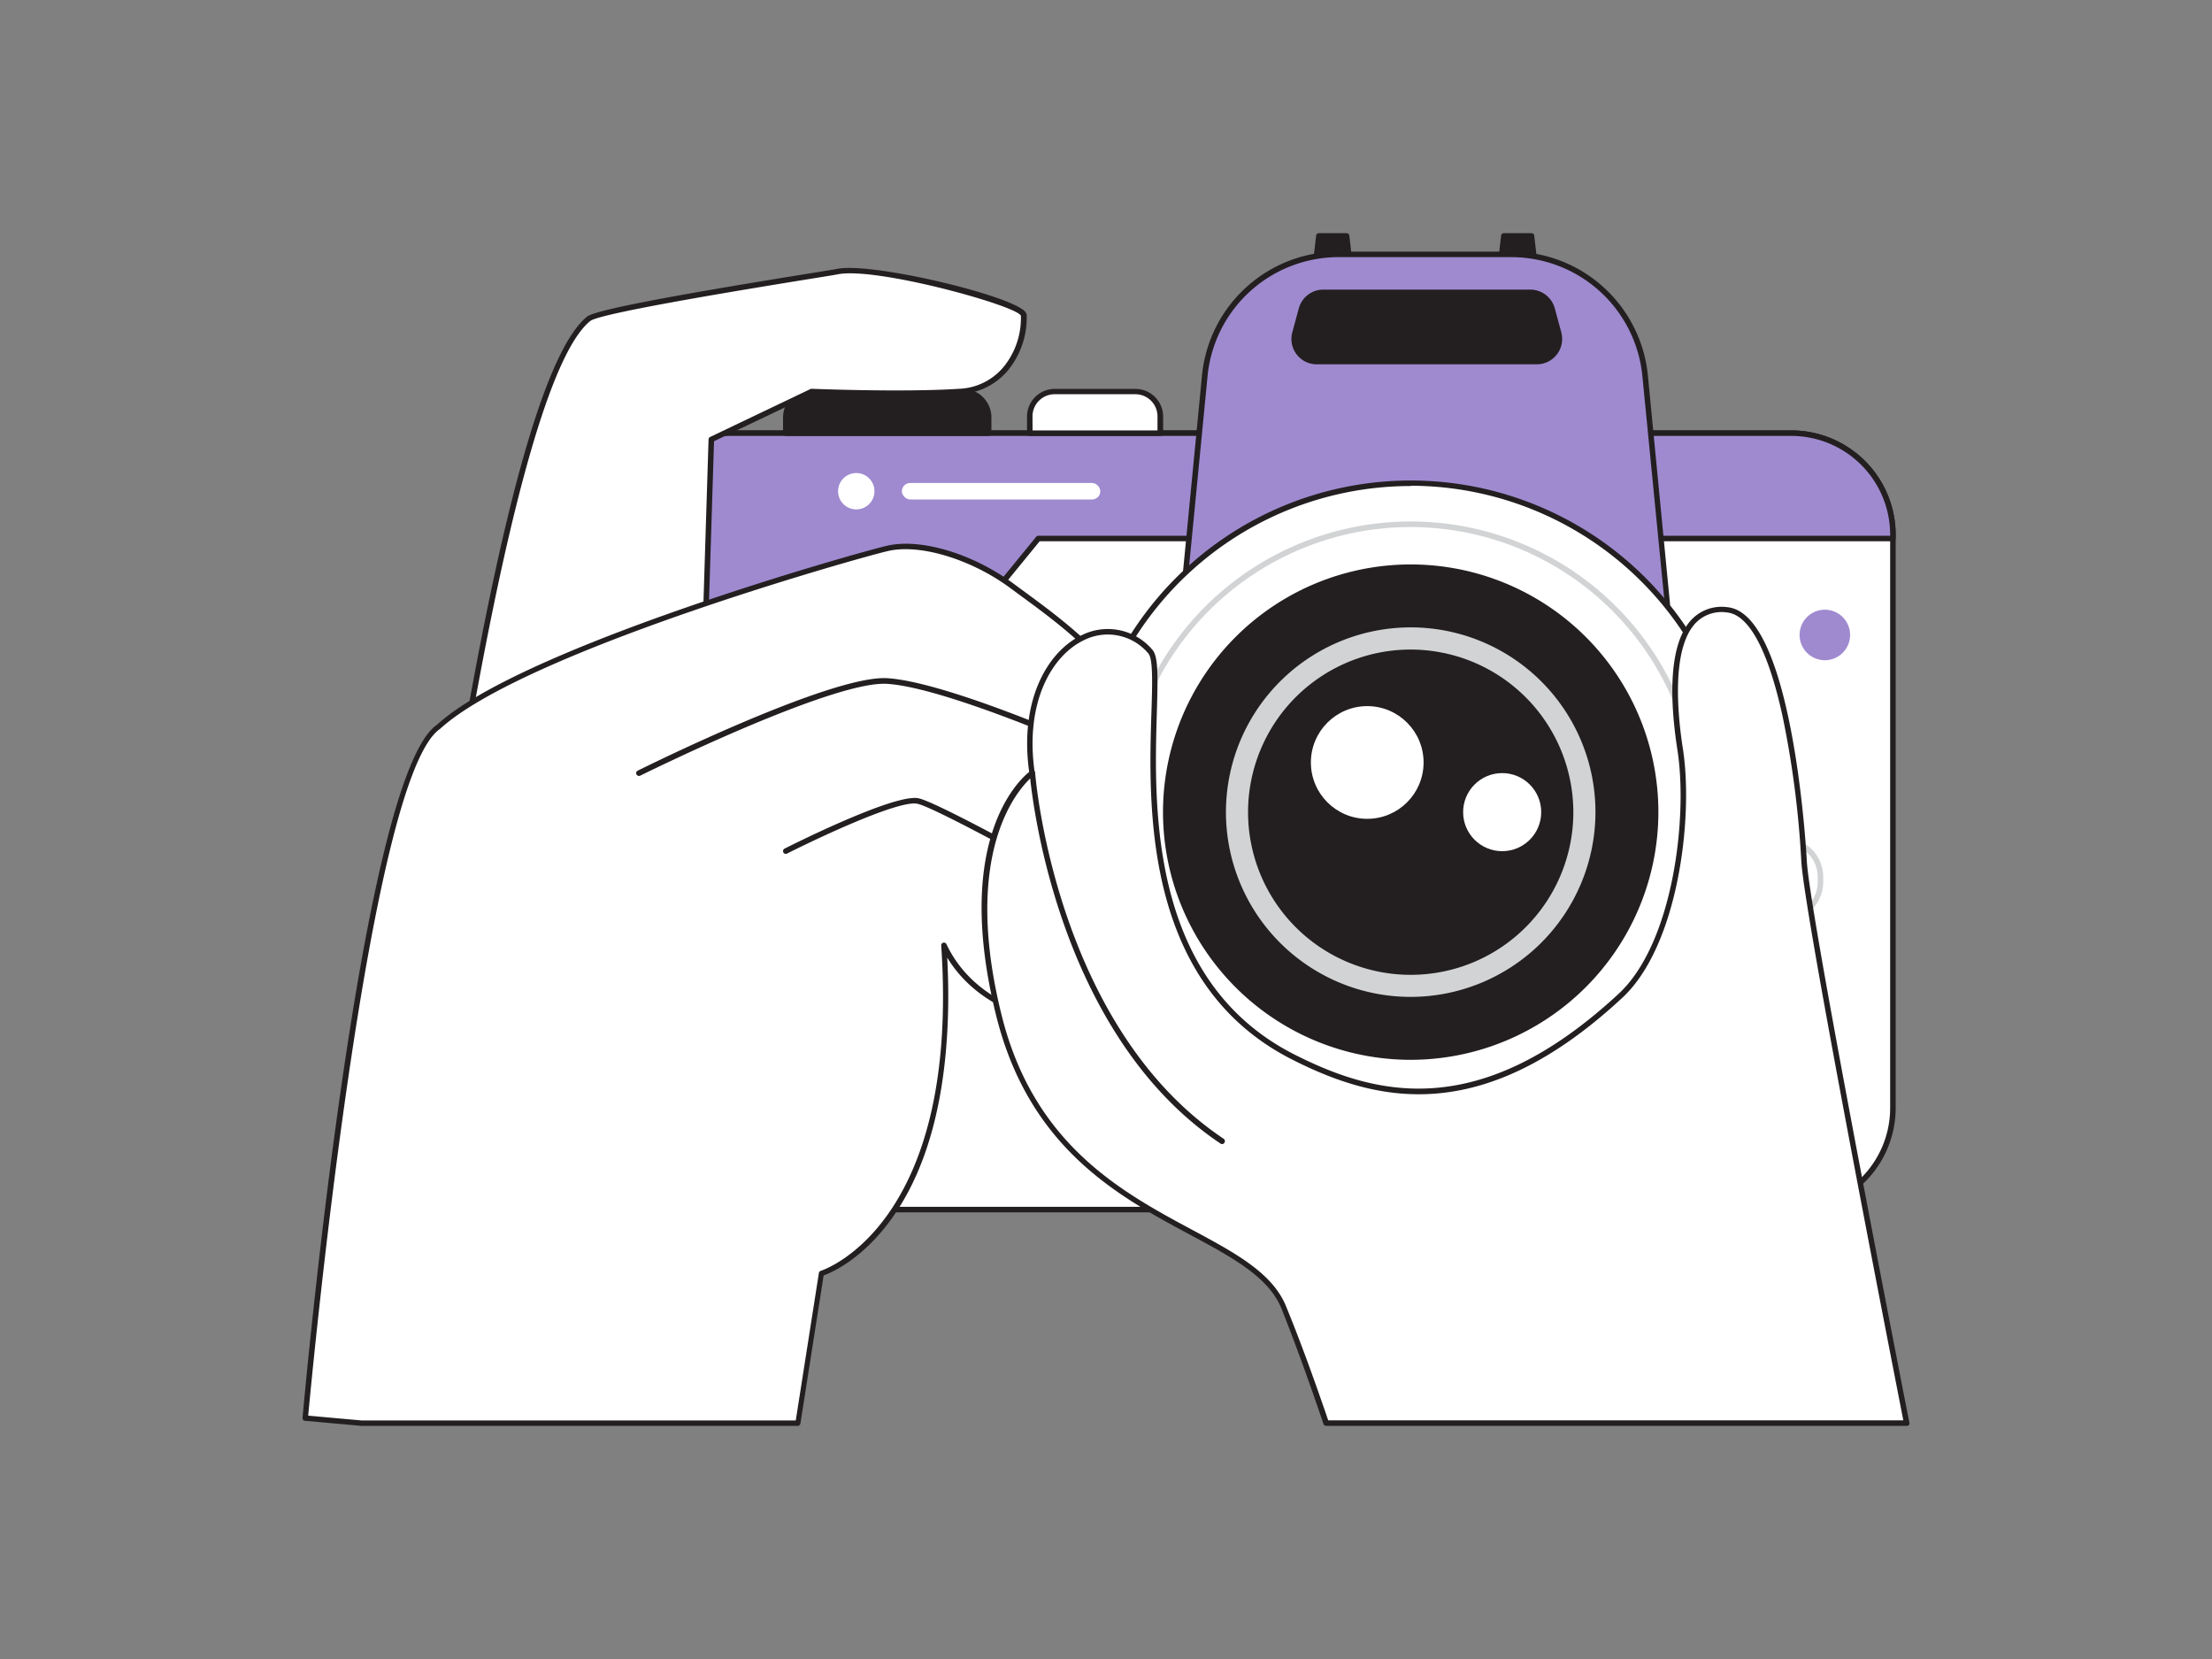 <svg xmlns="http://www.w3.org/2000/svg" viewBox="0 0 400 300"><rect x="0" y="0" width="400" height="300" fill="#808080" stroke="none"/><g id="_208_camera_flatline" data-name="#208_camera_flatline"><polygon points="244.2 49.1 237.76 49.1 238.5 42.66 243.46 42.66 244.2 49.1" fill="#231f20"/><path d="M244.2,49.6h-6.44a.51.51,0,0,1-.5-.55L238,42.6a.51.51,0,0,1,.5-.44h5a.51.51,0,0,1,.5.44l.74,6.45a.51.51,0,0,1-.5.55Zm-5.88-1h5.32L243,43.16h-4.08Z" fill="#231f20"/><polygon points="277.64 49.1 271.2 49.1 271.94 42.66 276.9 42.66 277.64 49.1" fill="#231f20"/><path d="M277.64,49.6H271.2a.51.51,0,0,1-.5-.55l.75-6.45a.49.49,0,0,1,.49-.44h5a.5.5,0,0,1,.5.44l.74,6.45a.47.47,0,0,1-.12.38A.5.5,0,0,1,277.64,49.6Zm-5.88-1h5.33l-.63-5.45h-4.08Z" fill="#231f20"/><rect x="113.75" y="78.33" width="228.55" height="140.4" rx="18.36" fill="#fff"/><path d="M323.94,219.23H132.11a18.88,18.88,0,0,1-18.86-18.86V96.69a18.88,18.88,0,0,1,18.86-18.86H323.94A18.88,18.88,0,0,1,342.8,96.69V200.37A18.88,18.88,0,0,1,323.94,219.23ZM132.11,78.83a17.88,17.88,0,0,0-17.86,17.86V200.37a17.88,17.88,0,0,0,17.86,17.86H323.94a17.88,17.88,0,0,0,17.86-17.86V96.69a17.88,17.88,0,0,0-17.86-17.86Z" fill="#231f20"/><path d="M322.62,166.56H309.09a.5.5,0,0,1-.5-.5V152a.51.51,0,0,1,.5-.5h13.53a7.09,7.09,0,0,1,7.08,7.08v.89A7.08,7.08,0,0,1,322.62,166.56Zm-13-1h13a6.08,6.08,0,0,0,6.08-6.07v-.89a6.09,6.09,0,0,0-6.08-6.08h-13Z" fill="#d1d3d4"/><path d="M342.3,96.69v.69H187.73l-9.75,12H113.75V96.69a18.36,18.36,0,0,1,18.36-18.36H323.94A18.36,18.36,0,0,1,342.3,96.69Z" fill="#9f8ad0"/><path d="M178,109.83H113.75a.5.5,0,0,1-.5-.5V96.69a18.88,18.88,0,0,1,18.86-18.86H323.94A18.88,18.88,0,0,1,342.8,96.69v.69a.5.5,0,0,1-.5.5H188l-9.61,11.77A.46.46,0,0,1,178,109.83Zm-63.73-1h63.49l9.61-11.76a.47.47,0,0,1,.38-.19H341.8v-.19a17.88,17.88,0,0,0-17.86-17.86H132.11a17.88,17.88,0,0,0-17.86,17.86Z" fill="#231f20"/><path d="M242.14,46h31.12a24.4,24.4,0,0,1,24.28,22l4,41.29h-87.7l4-41.29A24.4,24.4,0,0,1,242.14,46Z" fill="#9f8ad0"/><path d="M301.55,109.83h-87.7a.49.49,0,0,1-.37-.16.52.52,0,0,1-.13-.38l4-41.3A24.79,24.79,0,0,1,242.14,45.5h31.12A24.81,24.81,0,0,1,298,68l4,41.3a.52.52,0,0,1-.13.38A.49.49,0,0,1,301.55,109.83Zm-87.15-1H301l-4-40.75A23.81,23.81,0,0,0,273.26,46.5H242.14a23.81,23.81,0,0,0-23.78,21.58Z" fill="#231f20"/><path d="M277.91,65.38h-39.8a4.08,4.08,0,0,1-3.94-5.16l1.18-4.35a4.08,4.08,0,0,1,3.94-3h37.44a4.09,4.09,0,0,1,3.94,3l1.18,4.35A4.09,4.09,0,0,1,277.91,65.38Z" fill="#231f20"/><path d="M277.91,65.88h-39.8a4.58,4.58,0,0,1-4.42-5.79l1.18-4.35a4.59,4.59,0,0,1,4.42-3.37h37.44a4.59,4.59,0,0,1,4.42,3.37l1.18,4.35a4.59,4.59,0,0,1-4.42,5.79ZM239.29,53.36A3.59,3.59,0,0,0,235.83,56l-1.18,4.34a3.59,3.59,0,0,0,3.46,4.53h39.8a3.59,3.59,0,0,0,3.46-4.53L280.19,56a3.6,3.6,0,0,0-3.46-2.65Z" fill="#231f20"/><circle cx="255.11" cy="146.86" r="59.53" fill="#fff"/><path d="M255.11,206.89a60,60,0,1,1,60-60A60.1,60.1,0,0,1,255.11,206.89Zm0-119a59,59,0,1,0,59,59A59.09,59.09,0,0,0,255.11,87.84Z" fill="#231f20"/><path d="M255.11,199.42a52.56,52.56,0,1,1,52.55-52.56A52.62,52.62,0,0,1,255.11,199.42Zm0-104.11a51.56,51.56,0,1,0,51.55,51.55A51.61,51.61,0,0,0,255.11,95.31Z" fill="#d1d3d4"/><circle cx="255.11" cy="146.86" r="44.29" fill="#231f20"/><path d="M255.11,191.65a44.79,44.79,0,1,1,44.78-44.79A44.84,44.84,0,0,1,255.11,191.65Zm0-88.58a43.79,43.79,0,1,0,43.78,43.79A43.84,43.84,0,0,0,255.11,103.07Z" fill="#231f20"/><path d="M255.11,180.27a33.41,33.41,0,1,1,33.4-33.41A33.45,33.45,0,0,1,255.11,180.27Zm0-62.81a29.41,29.41,0,1,0,29.4,29.4A29.44,29.44,0,0,0,255.11,117.46Z" fill="#d1d3d4"/><circle cx="247.24" cy="137.88" r="10.19" fill="#fff"/><circle cx="271.64" cy="146.86" r="7.06" fill="#fff"/><circle cx="329.99" cy="114.82" r="4.57" fill="#9f8ad0"/><path d="M146.78,70.8H174.1a4.68,4.68,0,0,1,4.68,4.68v2.84a0,0,0,0,1,0,0H142.1a0,0,0,0,1,0,0V75.49A4.68,4.68,0,0,1,146.78,70.8Z" fill="#231f20"/><path d="M178.78,78.83H142.1a.51.51,0,0,1-.5-.5V75.49a5.2,5.2,0,0,1,5.18-5.19H174.1a5.2,5.2,0,0,1,5.18,5.19v2.84A.51.51,0,0,1,178.78,78.83Zm-36.18-1h35.68V75.49a4.19,4.19,0,0,0-4.18-4.19H146.78a4.19,4.19,0,0,0-4.18,4.19Z" fill="#231f20"/><path d="M190.71,70.8h14.61a4.49,4.49,0,0,1,4.49,4.49v3a0,0,0,0,1,0,0H186.22a0,0,0,0,1,0,0v-3A4.49,4.49,0,0,1,190.71,70.8Z" fill="#fff"/><path d="M209.81,78.83H186.22a.5.5,0,0,1-.5-.5v-3a5,5,0,0,1,5-5h14.61a5,5,0,0,1,5,5v3A.5.5,0,0,1,209.81,78.83Zm-23.09-1h22.59V75.29a4,4,0,0,0-4-4H190.71a4,4,0,0,0-4,4Z" fill="#231f20"/><circle cx="154.84" cy="88.83" r="3.29" fill="#fff"/><rect x="163.09" y="87.34" width="35.88" height="2.98" rx="1.49" fill="#fff"/><path d="M77.4,178.27S91.16,69.82,106.48,57.64c2.41-1.92,42.69-8.08,45-8.54,6.57-1.29,33.3,5.41,33.68,7.91s-1.41,13.13-11.72,13.79-26.54,0-26.54,0l-18.23,8.71-1.25,39.88" fill="#fff"/><path d="M77.4,178.77h-.06a.49.49,0,0,1-.43-.56c0-.27,3.5-27.45,8.8-55.77,7.12-38.12,14-60,20.46-65.19,1.81-1.44,21.48-4.78,40.48-7.85,2.5-.4,4.31-.69,4.74-.78,6-1.19,29.1,4.23,33.45,7.29a1.72,1.72,0,0,1,.82,1,15.11,15.11,0,0,1-3.23,9.87,12,12,0,0,1-9,4.49c-9.75.63-24.94.07-26.47,0l-17.84,8.52-1.24,39.57a.52.52,0,0,1-.52.49.5.5,0,0,1-.48-.52l1.25-39.87a.49.49,0,0,1,.28-.44l18.23-8.71a.69.69,0,0,1,.24,0c.16,0,16.31.66,26.48,0a11,11,0,0,0,8.25-4.12,14,14,0,0,0,3-9.09c-.66-1.8-26.11-8.87-33.09-7.5-.44.09-2.16.37-4.77.79-9.44,1.53-38.16,6.17-40,7.65C91.81,70,78,177.25,77.9,178.33A.51.51,0,0,1,77.4,178.77Z" fill="#231f20"/><path d="M144.32,257.34l4.25-27.08s25.66-7.58,22.13-59.33c7.18,15.18,28.59,16.36,32.35,10.15s2.87-20.75-11-25.2c0,0,9.79,2.3,10.45-5.16s.78-14.77-8.36-16.64c0,0,8.66,1.06,8.9-6.39S189.64,110.87,183,106s-16-8.21-22.35-6.8-66.34,18.56-81.34,32.31c-13.72,9.25-24.1,125-24.1,125l10.11.9Z" fill="#fff"/><path d="M144.32,257.84h-79l-10.16-.91a.51.51,0,0,1-.34-.17.54.54,0,0,1-.11-.37c.42-4.73,10.56-116.07,24.32-125.34C94.33,117,155.58,99.76,160.52,98.66c6.09-1.35,15.45,1.48,22.76,6.88l1.61,1.19c7.07,5.17,18.89,13.83,18.66,21a6.58,6.58,0,0,1-2.2,5,8.34,8.34,0,0,1-4.16,1.76c6.41,2.75,6.44,9.26,5.82,16.27a5.94,5.94,0,0,1-2.38,4.52,9,9,0,0,1-5.19,1.43,17.7,17.7,0,0,1,8.79,9.75c2.18,5.81,1.19,11.66-.75,14.88-1.56,2.57-5.85,4-11.19,3.73-6.77-.34-16-3.69-21-11.9.76,14.61-.51,33.88-10,47.12-5.34,7.48-11,9.86-12.35,10.35l-4.2,26.78A.51.51,0,0,1,144.32,257.84ZM55.73,256l9.62.86H143.9l4.18-26.66a.51.51,0,0,1,.35-.4c.25-.07,25.22-8.13,21.77-58.82a.49.49,0,0,1,.37-.51.49.49,0,0,1,.58.27c4.39,9.28,14.16,13,21.19,13.36,4.9.25,8.93-1,10.28-3.26,1.76-2.91,2.72-8.54.68-14a17.17,17.17,0,0,0-11.39-10.46.5.5,0,0,1,.27-1s5,1.14,7.86-.92a4.94,4.94,0,0,0,2-3.8c.7-7.77.57-14.35-8-16.1a.5.5,0,0,1,.16-1s4.07.46,6.5-1.62a5.6,5.6,0,0,0,1.84-4.28c.21-6.63-11.34-15.09-18.25-20.14l-1.61-1.19c-7-5.17-16.22-8-22-6.71-4.91,1.09-65.87,18.23-81.11,32.19C66.66,140.58,56.5,247.71,55.73,256Z" fill="#231f20"/><path d="M115.54,140.31a.5.5,0,0,1-.22-.95c1.42-.71,35.05-17.36,45.15-16.72s32.91,10.55,33.88,11a.5.5,0,0,1,.25.66.48.48,0,0,1-.65.25c-.24-.1-23.64-10.28-33.54-10.89s-44.3,16.44-44.65,16.61A.43.43,0,0,1,115.54,140.31Z" fill="#231f20"/><path d="M202.51,164.49a.42.42,0,0,1-.24-.07c-.32-.18-32.26-18.16-36.36-19.07-3.31-.76-18.15,6.26-23.58,9a.5.5,0,0,1-.68-.22.51.51,0,0,1,.22-.67c.81-.41,19.92-10.06,24.26-9.1s35.31,18.44,36.63,19.18a.51.51,0,0,1,.19.68A.49.49,0,0,1,202.51,164.49Z" fill="#231f20"/><path d="M232.24,236.52c2.77,7,5.46,14.57,7.58,20.82h105c-5.59-28.59-18.19-93.63-18.56-101.7-.47-10.39-3.95-44.47-13.91-45.39s-10.43,12.8-8.49,25.23S303,170.8,293.07,180c-25.95,24.09-45,18.31-59.18,11.13-35.64-18-21.91-69-25.87-73.33-8.68-9.45-24.5.56-21.36,22,0,0-14.41,10.19-5.95,44C190.22,221.77,226,220.9,232.24,236.52Z" fill="#fff"/><path d="M344.81,257.84h-105a.5.5,0,0,1-.48-.34c-2.68-7.89-5.22-14.89-7.57-20.79h0c-2.28-5.76-8.9-9.32-16.56-13.43-12.94-6.95-29-15.59-35-39.38-7.93-31.69,3.95-42.74,5.91-44.31-1.83-13.09,3.42-21.84,9.48-24.72a10.54,10.54,0,0,1,12.78,2.61c1.13,1.23,1,5,.83,11.22-.52,17-1.48,48.65,24.9,62,14.95,7.57,33.6,12.17,58.61-11,9.85-9.15,12.53-31.88,10.62-44.09-1.27-8.16-1.86-18.87,2.55-23.56a7.5,7.5,0,0,1,6.48-2.25c12,1.11,14.35,45.42,14.37,45.87.37,8.06,13.1,73.76,18.55,101.63a.51.51,0,0,1-.1.41A.5.5,0,0,1,344.81,257.84Zm-104.63-1h104c-5.52-28.22-18.08-93.11-18.45-101.18a174.44,174.44,0,0,0-3.39-26.16c-2.6-11.9-6.08-18.38-10.07-18.75a6.51,6.51,0,0,0-5.66,1.93c-4.35,4.63-3.3,16.23-2.29,22.73,1.94,12.42-.83,35.59-10.93,45C268,204,248.92,199.32,233.66,191.6c-26.94-13.64-26-45.71-25.44-62.93.16-5.14.29-9.58-.57-10.51A9.58,9.58,0,0,0,196,115.77c-5.77,2.75-10.75,11.22-8.88,24a.47.47,0,0,1-.21.47c-.14.11-14,10.46-5.76,43.44,5.85,23.37,21.73,31.89,34.49,38.74,7.84,4.21,14.61,7.85,17,14C235,242.17,237.53,249.07,240.18,256.84Z" fill="#231f20"/><path d="M221,206.89a.49.49,0,0,1-.28-.09c-30.82-20.61-34.49-66.5-34.52-67a.49.49,0,0,1,.46-.53.5.5,0,0,1,.53.46c0,.46,3.68,45.86,34.09,66.2a.51.51,0,0,1,.14.7A.52.52,0,0,1,221,206.89Z" fill="#231f20"/></g></svg>